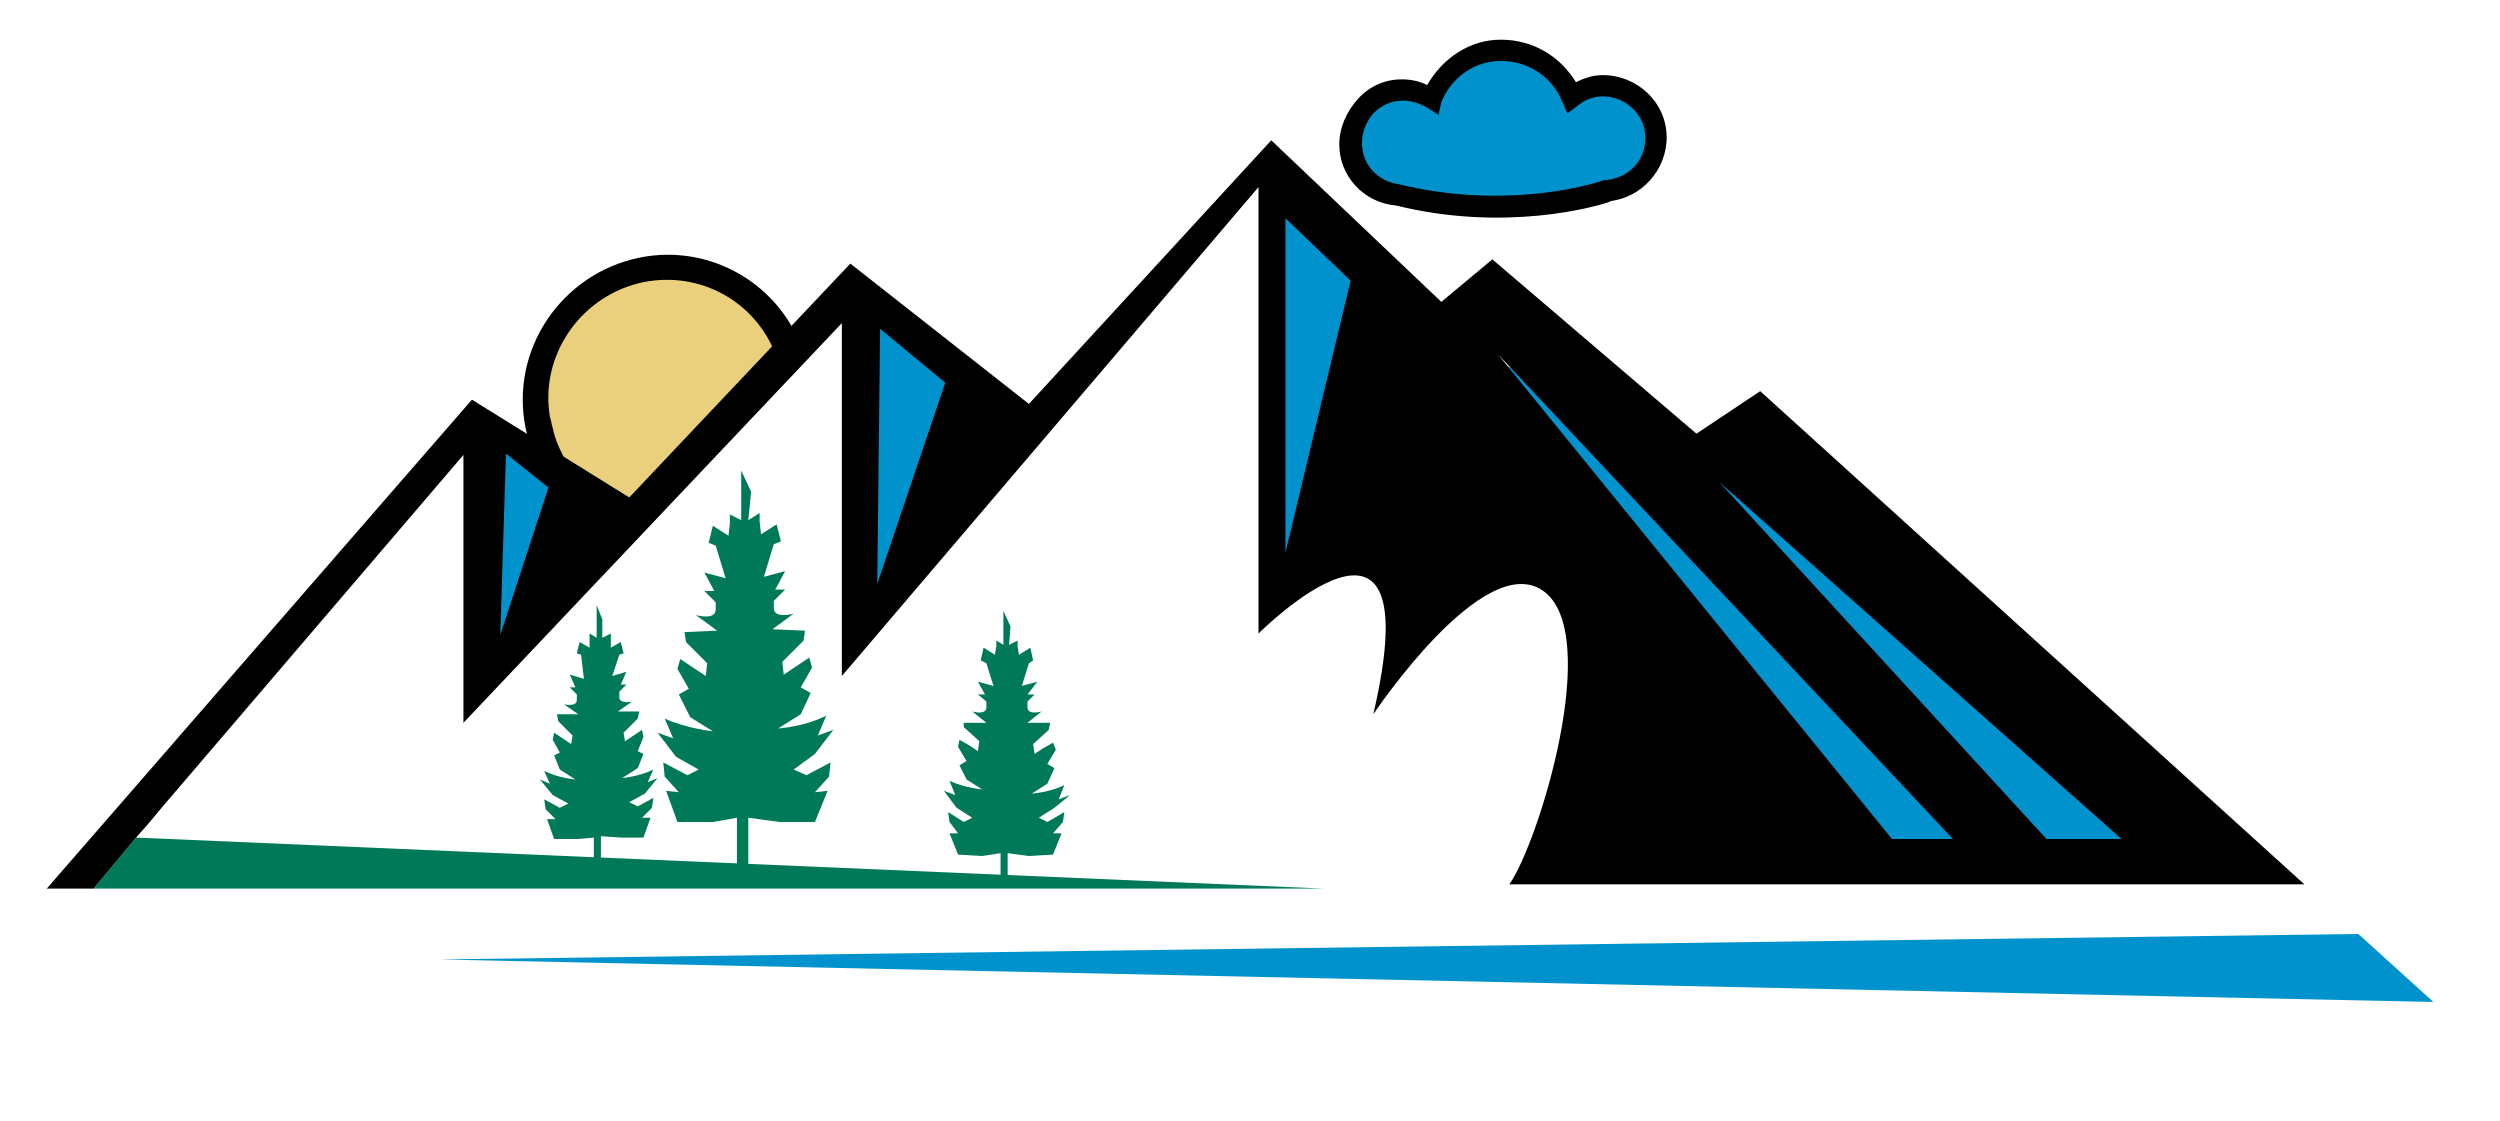 <?xml version="1.0" encoding="utf-8"?>
<!-- Generator: Adobe Illustrator 27.9.0, SVG Export Plug-In . SVG Version: 6.00 Build 0)  -->
<svg version="1.1" id="Layer_1" xmlns="http://www.w3.org/2000/svg" xmlns:xlink="http://www.w3.org/1999/xlink" x="0px" y="0px"
	 width="176.4px" height="79.1px" viewBox="0 0 176.4 79.1" style="enable-background:new 0 0 176.4 79.1;" xml:space="preserve">
<style type="text/css">
	.st0{fill:#0092CC;}
	.st1{fill:#EACF7D;}
	.st2{fill:#007958;}
</style>
<g>
	<g>
		<path class="st0" d="M95.3,10.1c0-2.1,1.6-3.7,3.7-3.8c0.8,0,1.5,0.2,2.1,0.6c0.8-2,2.6-3.4,4.9-3.4c2.3,0,4.2,1.3,5,3.3
			c0.6-0.5,1.4-0.7,2.2-0.8c2.1,0,3.7,1.6,3.8,3.7c0,2-1.5,3.6-3.4,3.7c-1.2,0.4-7.3,2.1-14.9,0.3l0-0.1
			C96.8,13.5,95.3,12,95.3,10.1z"/>
		<path d="M105.9,2.8c-2.2,0-4.1,1.3-5.2,3.2c-0.6-0.3-1.2-0.4-1.8-0.4c-1.2,0-2.3,0.5-3.1,1.4c-0.8,0.9-1.3,2-1.3,3.2l0,0
			c0,2.2,1.7,4.1,4,4.3c7.7,1.9,14.1,0.1,15.2-0.3l-0.2,0c2.3-0.2,4.1-2.2,4.1-4.5c0-2.5-2.1-4.4-4.5-4.4c-0.7,0-1.3,0.2-1.9,0.5
			C110.1,4,108.2,2.8,105.9,2.8z M101.7,7.2c0.7-1.7,2.3-2.9,4.2-2.9c1.9,0,3.6,1.1,4.3,2.8l0.4,0.9l0.8-0.6
			c0.5-0.4,1.1-0.6,1.7-0.6c1.6,0,3,1.3,3,2.9c0,1.6-1.1,2.8-2.7,3l-0.1,0l-0.1,0c-1.1,0.4-7.1,2.1-14.5,0.3l0,0L98.7,13
			c-1.5-0.2-2.6-1.4-2.6-2.9l0,0c0-0.8,0.3-1.5,0.8-2.1c0.6-0.6,1.3-0.9,2.1-0.9c0.6,0,1.2,0.2,1.7,0.5l0.8,0.5L101.7,7.2z"/>
		<path class="st1" d="M44.8,36.4l10.9-11.6c-1.6-4.4-6.3-6.9-10.9-5.7c-5,1.2-8,6.3-6.7,11.3c0.3,1.2,0.8,2.3,1.5,3.2L44.8,36.4z"
			/>
		<path d="M44.6,18.3c-5.4,1.4-8.8,6.9-7.4,12.4c0.3,1.3,0.9,2.5,1.7,3.5l0.1,0.2l6,3.2l11.8-12.5l-0.2-0.5
			C54.8,19.7,49.6,17,44.6,18.3z M39,30.2c-0.1-0.3-0.1-0.5-0.2-0.8c-0.7-4.2,2-8.3,6.2-9.4c4-1,8,1,9.6,4.7
			c-0.7,0.8-9.2,9.7-10.1,10.6c-0.9-0.5-4-2.2-4.4-2.4C39.7,32.1,39.2,31.2,39,30.2z"/>
		<polygon class="st0" points="102.7,23.7 132.5,61 157.9,61 122.5,31.4 119.9,33.7 		"/>
		<polygon class="st0" points="34,47.7 34.7,30 41.3,34.5 		"/>
		<polygon class="st0" points="61,43.8 61.3,21 69.2,27.5 		"/>
		<polygon class="st0" points="90,41.3 90.3,11.6 99.3,21.8 		"/>
		<polygon class="st2" points="6.6,62.7 93.4,62.7 9.6,59.1 		"/>
		<path class="st2" d="M68.6,57.7L67.5,57l-0.9-1.2l0.8,0.3l-0.4-1c1.1,0.5,2.3,0.6,2.3,0.6l-1.1-0.7L67.7,54l0.5-0.3l-0.6-1
			l0.1-0.5l0.7,0.4l0.6,0.4l0.1-0.7l-1.1-1L68,51l1.6,0l-1-0.8c0,0,1,0.3,1-0.3c0-0.3,0-0.4,0-0.4L69,49h0.5L69,48.1l1.1,0.3
			l-0.5-1.6l-0.4-0.2l0.2-0.9l0.8,0.5l0.1-0.6v-0.4l0.5,0.3v-2.4l0.5,1.1l-0.1,1.3l0.6-0.3v0.4l0.1,0.6l0.8-0.5l0.2,0.9l-0.3,0.2
			l-0.5,1.6l1.1-0.3L72.5,49h0.5l-0.5,0.5c0,0,0,0.1,0,0.4c0,0.6,1,0.3,1,0.3l-1,0.8l1.6,0l-0.1,0.5l-1.1,1l0.1,0.7l0.6-0.4l0.7-0.4
			l0.2,0.5l-0.6,1l0.5,0.3l-0.5,1.1l-1.1,0.7c0,0,1.3-0.1,2.3-0.6l-0.4,1l0.8-0.3L74.4,57l-1.1,0.7l0.6,0.3l1.2-0.7L75,58l-0.7,0.8
			l0.6,0l-0.6,1.5l-1.7,0.1l-1.5-0.2l0,1.9l-0.5,0.1l0-2l-1.3,0.2l-1.7-0.1l-0.6-1.5l0.6,0L67,58l-0.1-0.7L68,58L68.6,57.7z"/>
		<path class="st2" d="M49.3,54.3l-1.6-0.9l-1.3-1.7l1.1,0.4l-0.6-1.4c1.5,0.7,3.4,0.9,3.4,0.9l-1.6-1L47.9,49l0.7-0.4l-0.8-1.4
			l0.2-0.7l0.9,0.6l0.9,0.6l0.1-0.9l-1.5-1.5l-0.1-0.7l2.3-0.1l-1.5-1.1c0,0,1.4,0.4,1.4-0.4c0-0.4,0-0.5,0-0.5l-0.8-0.8h0.7
			l-0.7-1.3l1.5,0.4l-0.7-2.3l-0.5-0.2l0.3-1.2l1.1,0.7l0.1-0.9v-0.6l0.8,0.4v-3.5l0.7,1.5l-0.2,2l0.8-0.5v0.6l0.1,0.9l1.1-0.7
			l0.3,1.2l-0.5,0.2l-0.7,2.3l1.5-0.4l-0.7,1.3h0.7l-0.8,0.8c0,0,0,0.2,0,0.5c0,0.8,1.4,0.4,1.4,0.4l-1.5,1.1l2.3,0.1l-0.1,0.7
			l-1.5,1.5l0.1,0.9l0.9-0.6l0.9-0.6l0.2,0.7l-0.8,1.4l0.7,0.4l-0.7,1.5l-1.6,1c0,0,1.8-0.1,3.4-0.9l-0.6,1.4l1.1-0.4l-1.3,1.7
			L56,54.3l0.9,0.4l1.7-0.9l-0.1,1l-1,1.1l0.9-0.1L57.5,58L55,58l-2.2-0.3l0,3.9l-0.8,0.1l0-4L50.3,58L47.8,58L47,55.8l0.9,0.1
			l-1-1.1l-0.1-1l1.7,0.9L49.3,54.3z"/>
		<path class="st2" d="M40.1,56.7L39,56.1L38.1,55l0.7,0.3l-0.4-0.9c1,0.5,2.2,0.6,2.2,0.6l-1.1-0.7l-0.4-1l0.4-0.2l-0.5-0.9
			l0.1-0.5l0.6,0.4l0.6,0.4l0.1-0.6l-1-1l-0.1-0.5l1.5,0l-1-0.7c0,0,0.9,0.2,0.9-0.3c0-0.3,0-0.3,0-0.4l-0.5-0.5h0.4l-0.4-0.9l1,0.3
			L41,46.2l-0.3-0.1l0.2-0.8l0.7,0.4l0-0.6v-0.4l0.5,0.3v-2.3l0.4,1L42.5,45l0.6-0.3v0.4l0,0.6l0.7-0.4l0.2,0.8l-0.3,0.1l-0.5,1.5
			l1-0.3l-0.4,0.9h0.4l-0.5,0.5c0,0,0,0.1,0,0.4c0,0.5,0.9,0.3,0.9,0.3l-1,0.7l1.5,0l-0.1,0.5l-1,1l0.1,0.6l0.6-0.4l0.6-0.4l0.1,0.5
			L45,53l0.4,0.2l-0.4,1l-1.1,0.7c0,0,1.2-0.1,2.2-0.6l-0.4,0.9l0.7-0.3l-0.9,1.1l-1.1,0.6l0.6,0.3l1.1-0.6l-0.1,0.7l-0.7,0.7l0.6,0
			l-0.5,1.4l-1.6,0L42.4,59l0,1.9L41.9,61l0-1.9l-1.2,0.1l-1.6,0l-0.5-1.4l0.6,0l-0.7-0.7l-0.1-0.7l1.1,0.6L40.1,56.7z"/>
		<path d="M162.6,62.4l-38.4-34.8l-4.5,3l-14.4-12.3l-3.6,3l-12-11.4L72.6,28.5L60,18.6L44.4,35.1l-11.1-6.9l-30,34.5h3.3l3-3.6l0,0
			l0.8-0.9l1-1.2l0,0l21.3-24.9V51l26.7-28.2v24.9l29.4-34.5v31.5c0,0,12.3-12.3,8.1,5.7c0,0,7.8-11.7,12-8.7
			c4.2,3-0.3,17.7-2.4,20.7H162.6z M35.3,44.8L35.7,32l3,2.4L35.3,44.8z M61.9,41.2l0.2-18l4.6,3.8L61.9,41.2z M90.7,39V15.4
			l4.6,4.4L90.7,39z M149.7,59.2h-5.3L121.3,34L149.7,59.2z M105.7,25l32.1,34.2h-4.3L105.7,25z"/>
	</g>
	<polygon class="st0" points="166.4,65.9 31,67.7 171.7,70.7 	"/>
</g>
</svg>
